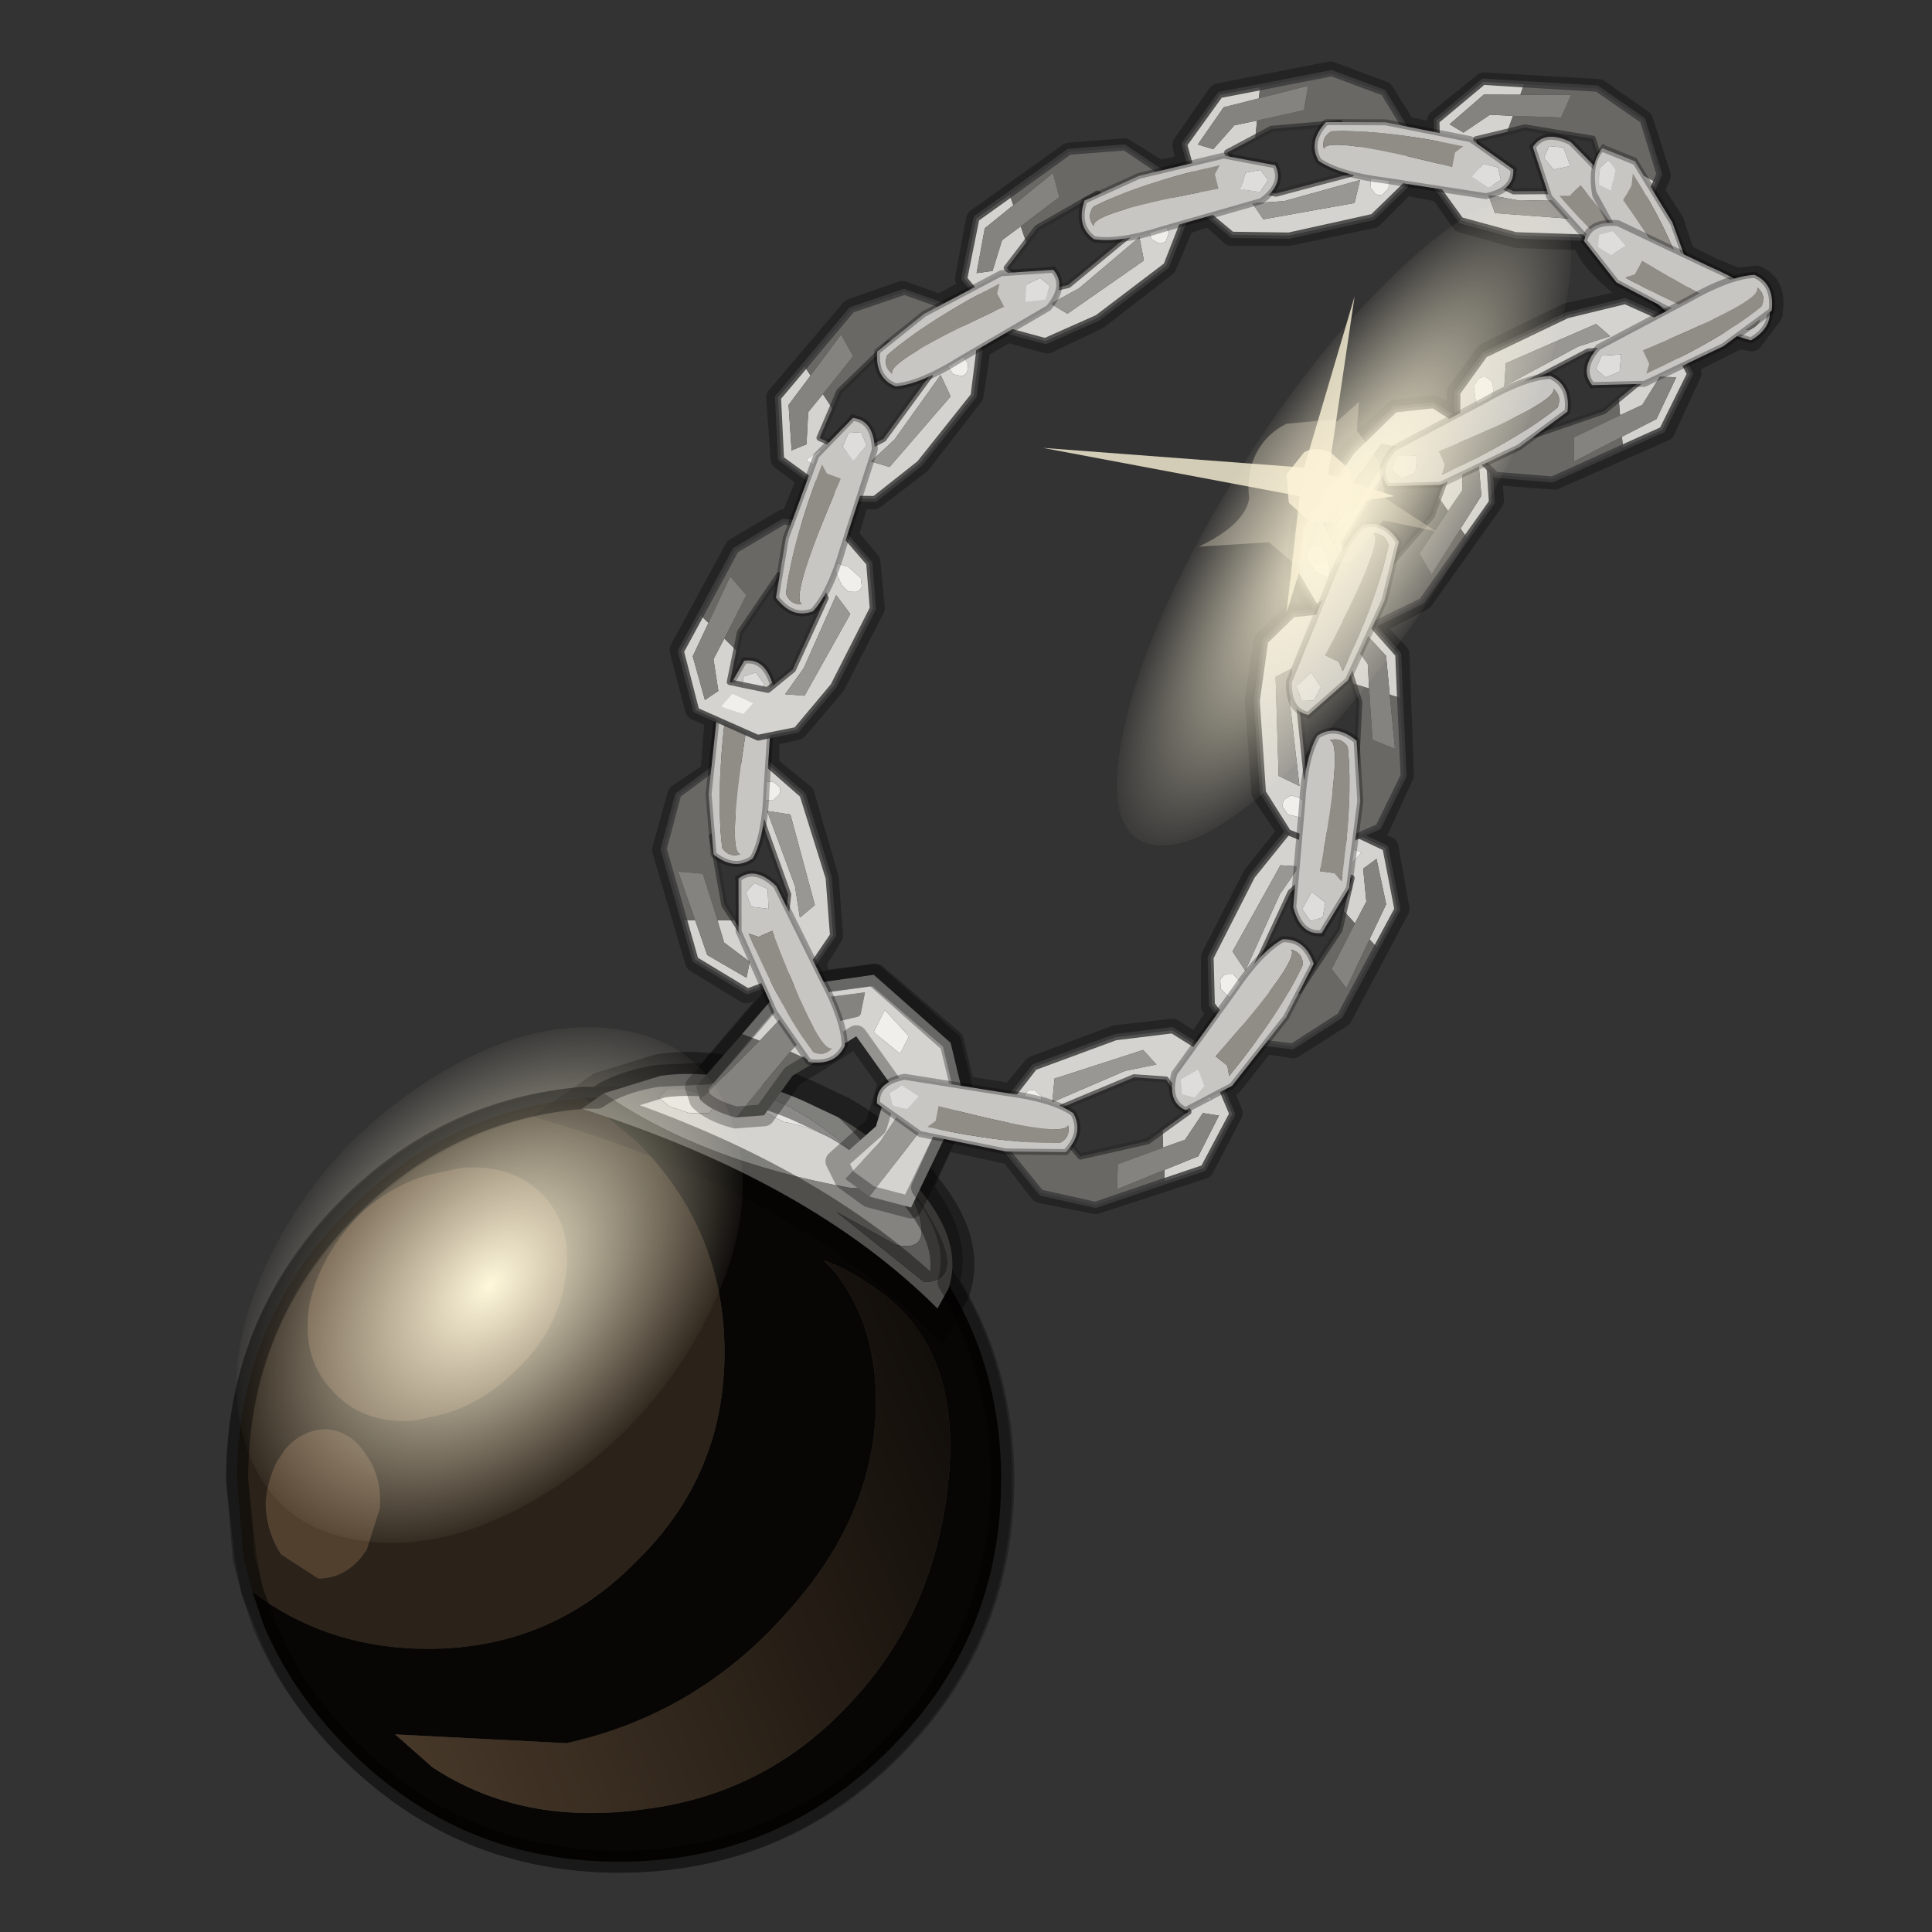 <?xml version="1.0" encoding="UTF-8" standalone="no"?>
<svg xmlns:xlink="http://www.w3.org/1999/xlink" height="440.0px" width="440.0px" xmlns="http://www.w3.org/2000/svg">
  <rect width="100%" height="100%" fill="#333333" stroke="none"/>
  <g transform="matrix(10.0, 0.0, 0.0, 10.0, 0.0, 0.0)">
    <use height="44.0" transform="matrix(1.0, 0.0, 0.0, 1.0, 0.0, 0.0)" width="44.0" xlink:href="#shape0"/>
    <use height="38.45" transform="matrix(-0.364, 0.081, 0.086, 0.267, 15.776, 22.735)" width="34.5" xlink:href="#sprite0"/>
    <use height="41.25" transform="matrix(1.0, 0.0, 0.0, 1.0, 5.15, 1.4)" width="35.45" xlink:href="#shape2"/>
    <use height="17.25" transform="matrix(0.251, 0.104, -0.074, 0.264, 23.687, 22.144)" width="19.1" xlink:href="#shape3"/>
    <use height="10.7" transform="matrix(0.209, 0.175, -0.173, 0.209, 21.58, 22.867)" width="15.75" xlink:href="#shape4"/>
    <use height="17.25" transform="matrix(-0.114, 0.247, -0.258, -0.088, 20.411, 18.343)" width="19.1" xlink:href="#shape3"/>
    <use height="10.7" transform="matrix(-0.154, 0.225, -0.223, -0.155, 19.34, 16.46)" width="15.75" xlink:href="#shape4"/>
    <use height="17.25" transform="matrix(0.249, -0.106, 0.107, 0.251, 26.345, 20.104)" width="19.1" xlink:href="#shape3"/>
    <use height="10.7" transform="matrix(0.249, -0.106, 0.107, 0.251, 25.723, 22.802)" width="15.75" xlink:href="#shape4"/>
    <use height="17.25" transform="matrix(0.159, -0.22, 0.22, 0.161, 26.843, 17.215)" width="19.1" xlink:href="#shape3"/>
    <use height="10.7" transform="matrix(0.159, -0.22, 0.22, 0.161, 27.738, 19.773)" width="15.75" xlink:href="#shape4"/>
    <use height="17.25" transform="matrix(0.26, -0.075, 0.075, 0.263, 28.619, 10.163)" width="19.1" xlink:href="#shape3"/>
    <use height="10.7" transform="matrix(0.217, -0.162, 0.162, 0.22, 27.984, 14.159)" width="15.75" xlink:href="#shape4"/>
    <use height="17.25" transform="matrix(-0.193, -0.19, 0.167, -0.215, 35.556, 7.362)" width="19.1" xlink:href="#shape3"/>
    <use height="17.25" transform="matrix(-0.233, -0.136, 0.109, -0.25, 30.843, 7.05)" width="19.1" xlink:href="#shape3"/>
    <use height="17.25" transform="matrix(-0.269, -0.026, -0.004, -0.274, 27.051, 8.149)" width="19.1" xlink:href="#shape3"/>
    <use height="10.7" transform="matrix(-0.261, -0.071, 0.07, -0.263, 28.523, 6.499)" width="15.75" xlink:href="#shape4"/>
    <use height="17.25" transform="matrix(-0.267, 0.042, -0.071, -0.264, 23.161, 10.922)" width="19.1" xlink:href="#shape3"/>
    <use height="10.7" transform="matrix(-0.27, -0.004, 0.004, -0.272, 24.15, 8.923)" width="15.75" xlink:href="#shape4"/>
    <use height="17.25" transform="matrix(-0.254, 0.097, -0.123, -0.243, 21.233, 15.516)" width="19.1" xlink:href="#shape3"/>
    <use height="10.7" transform="matrix(-0.204, 0.179, -0.178, -0.206, 21.394, 11.485)" width="15.75" xlink:href="#shape4"/>
    <use height="10.7" transform="matrix(0.064, 0.264, -0.262, 0.065, 37.534, 2.488)" width="15.75" xlink:href="#shape4"/>
    <use height="10.7" transform="matrix(0.174, 0.042, 0.077, -0.321, 35.58, 6.618)" width="15.75" xlink:href="#shape4"/>
    <use height="10.7" transform="matrix(0.15, 0.226, -0.225, 0.152, 38.258, 3.77)" width="15.75" xlink:href="#shape4"/>
    <use height="17.25" transform="matrix(0.262, 0.067, -0.067, 0.264, 33.871, 5.985)" width="19.1" xlink:href="#shape3"/>
    <use height="10.7" transform="matrix(0.27, 0.015, -0.015, 0.272, 31.56, 8.285)" width="15.75" xlink:href="#shape4"/>
    <use height="10.7" transform="matrix(0.27, 0.015, -0.015, 0.272, 36.21, 5.985)" width="15.75" xlink:href="#shape4"/>
    <use height="10.7" transform="matrix(-0.207, -0.173, 0.172, -0.209, 32.866, 6.12)" width="15.75" xlink:href="#shape4"/>
    <use height="10.7" transform="matrix(-0.021, 0.272, -0.271, -0.023, 19.599, 20.041)" width="15.75" xlink:href="#shape4"/>
    <use height="38.45" transform="matrix(0.331, -0.412, -0.158, -0.033, 27.937, 19.589)" width="34.5" xlink:href="#sprite0"/>
    <use height="7.2" transform="matrix(1.0, 0.0, 0.0, 1.0, 23.75, 6.75)" width="8.95" xlink:href="#shape5"/>
  </g>
  <defs>
    <g id="shape0" transform="matrix(1.0, 0.0, 0.0, 1.0, 0.0, 0.0)">
      <path d="M44.0 44.0 L0.0 44.0 0.0 0.0 44.0 0.0 44.0 44.0" fill="#43adca" fill-opacity="0.0" fill-rule="evenodd" stroke="none"/>
      <path d="M19.8 29.25 Q19.3 28.9 18.75 28.7 L19.0 28.95 Q19.95 30.15 19.95 31.9 19.95 34.5 17.9 36.75 15.85 39.05 12.9 39.7 L9.0 39.5 9.85 40.25 Q11.9 41.6 14.7 41.2 17.45 40.85 19.35 38.8 21.3 36.75 21.6 33.7 21.9 30.7 19.95 29.35 L19.8 29.25 M13.3 25.0 L14.1 25.0 Q16.5 25.0 18.45 26.1 L19.6 26.9 20.25 27.55 Q22.8 30.1 22.8 33.7 22.8 37.3 20.25 39.85 17.7 42.4 14.1 42.4 10.5 42.4 7.95 39.85 6.65 38.55 6.0 37.0 L5.75 36.25 5.95 36.4 Q7.6 37.55 9.75 37.55 12.55 37.55 14.5 35.55 16.5 33.6 16.5 30.8 16.5 28.0 14.5 26.0 L13.3 25.0" fill="#080604" fill-rule="evenodd" stroke="none"/>
      <path d="M5.75 36.25 L5.55 35.5 5.4 33.7 Q5.4 30.1 7.95 27.55 10.2 25.3 13.3 25.0 L14.5 26.0 Q16.5 28.0 16.5 30.8 16.5 33.6 14.5 35.55 12.55 37.55 9.75 37.55 7.6 37.55 5.95 36.4 L5.75 36.25 M6.5 33.0 L6.3 33.3 Q6.1 33.7 6.05 34.2 6.05 34.85 6.4 35.4 L7.25 35.95 Q7.8 35.95 8.2 35.5 L8.35 35.3 8.65 34.35 Q8.7 33.65 8.35 33.15 8.0 32.6 7.45 32.55 6.9 32.55 6.5 33.0 M12.85 29.25 Q13.1 28.05 12.4 27.25 11.7 26.5 10.5 26.6 L9.8 26.75 Q9.0 26.95 8.25 27.6 7.3 28.55 7.05 29.7 6.85 30.9 7.55 31.65 8.25 32.45 9.45 32.35 L9.9 32.25 Q10.85 32.05 11.65 31.3 12.65 30.4 12.85 29.25" fill="#2b2219" fill-rule="evenodd" stroke="none"/>
      <path d="M12.85 29.25 Q12.65 30.4 11.65 31.3 10.85 32.05 9.9 32.25 L9.45 32.35 Q8.25 32.45 7.55 31.65 6.85 30.9 7.05 29.7 7.3 28.55 8.25 27.6 9.0 26.95 9.8 26.75 L10.5 26.6 Q11.7 26.5 12.4 27.25 13.1 28.05 12.85 29.25 M6.5 33.0 Q6.9 32.55 7.45 32.55 8.0 32.6 8.35 33.15 8.7 33.65 8.65 34.35 L8.35 35.3 8.2 35.5 Q7.8 35.95 7.25 35.95 L6.4 35.4 Q6.05 34.85 6.05 34.2 6.1 33.7 6.3 33.3 L6.5 33.0" fill="#52402f" fill-rule="evenodd" stroke="none"/>
      <path d="M19.8 29.25 L19.95 29.35 Q21.9 30.7 21.6 33.7 21.3 36.75 19.35 38.8 17.45 40.85 14.7 41.2 11.9 41.6 9.85 40.25 L9.0 39.5 12.9 39.7 Q15.85 39.05 17.9 36.75 19.95 34.5 19.95 31.9 19.95 30.15 19.0 28.95 L18.75 28.7 Q19.3 28.9 19.8 29.25" fill="url(#gradient0)" fill-rule="evenodd" stroke="none"/>
      <path d="M13.3 25.0 L14.1 25.0 Q16.5 25.0 18.45 26.1 L19.6 26.9 20.25 27.55 Q22.8 30.1 22.8 33.7 22.8 37.3 20.25 39.85 17.7 42.4 14.1 42.4 10.5 42.4 7.95 39.85 6.65 38.55 6.0 37.0 L5.75 36.25 5.55 35.5 5.4 33.7 Q5.4 30.1 7.95 27.55 10.2 25.3 13.3 25.0 Z" fill="none" stroke="#000000" stroke-linecap="round" stroke-linejoin="round" stroke-opacity="0.302" stroke-width="0.5"/>
      <path d="M19.1 25.45 Q20.25 26.1 20.95 27.1 21.95 28.3 21.6 29.35 L21.35 29.8 Q18.45 26.9 13.25 25.25 L13.75 24.9 Q16.0 26.45 19.35 27.05 20.9 27.15 19.1 25.45 M20.4 28.35 L19.05 27.6 21.05 29.2 Q22.3 29.15 20.55 26.8 21.5 28.6 20.4 28.35" fill="#85837f" fill-rule="evenodd" stroke="none"/>
      <path d="M15.0 25.0 L15.25 25.2 15.7 25.35 16.15 25.35 16.3 25.15 16.1 24.95 15.6 24.8 15.2 24.8 15.0 25.0 M13.75 24.9 L15.05 24.5 Q16.5 24.3 18.25 25.05 L19.1 25.45 Q20.9 27.15 19.35 27.05 16.0 26.45 13.75 24.9 M19.45 26.25 Q18.0 25.0 16.95 24.85 17.0 25.15 17.85 25.55 18.7 25.7 19.45 26.25" fill="#d4d3cf" fill-rule="evenodd" stroke="none"/>
      <path d="M20.4 28.35 Q21.5 28.6 20.55 26.8 22.3 29.15 21.05 29.2 L19.05 27.6 20.4 28.35" fill="#5e5c5a" fill-rule="evenodd" stroke="none"/>
      <path d="M15.0 25.0 L15.2 24.8 15.6 24.8 16.1 24.95 16.3 25.15 16.15 25.35 15.7 25.35 15.25 25.2 15.0 25.0 M19.45 26.25 Q18.7 25.7 17.85 25.55 17.0 25.15 16.95 24.85 18.0 25.0 19.45 26.25" fill="#e6e5e1" fill-rule="evenodd" stroke="none"/>
      <path d="M19.1 25.45 Q20.25 26.1 20.95 27.1 21.95 28.3 21.6 29.35 L21.35 29.8 Q18.45 26.9 13.25 25.25 L13.75 24.9 15.05 24.5 Q16.5 24.3 18.25 25.05 L19.1 25.45 Z" fill="none" stroke="#000000" stroke-linecap="round" stroke-linejoin="miter" stroke-miterlimit="5.0" stroke-opacity="0.4" stroke-width="1.0"/>
      <path d="M15.95 25.05 L17.3 23.7 18.15 22.8 19.7 22.6 19.6 23.1 19.55 23.15 18.5 23.4 18.0 23.95 16.75 25.45 Q16.2 25.3 15.95 25.05" fill="#85837f" fill-rule="evenodd" stroke="none"/>
      <path d="M16.9 23.55 L17.3 23.7 15.95 25.05 15.85 24.75 16.9 23.55 M18.0 23.95 L18.55 24.2 18.05 24.5 17.4 25.4 16.75 25.45 18.0 23.95" fill="#696864" fill-rule="evenodd" stroke="none"/>
      <path d="M20.7 23.6 L20.15 23.0 19.9 23.5 19.95 23.55 20.5 24.0 20.7 23.6 M17.3 23.7 L16.9 23.55 17.8 22.5 19.9 22.2 21.65 23.75 21.95 25.0 20.75 27.5 19.8 27.25 21.0 25.7 20.65 25.1 20.05 26.0 19.25 26.85 19.05 26.45 19.95 25.65 20.25 24.65 19.5 23.6 18.55 24.2 18.0 23.95 18.5 23.4 19.55 23.15 19.6 23.1 19.7 22.6 18.15 22.8 17.3 23.7" fill="#d4d3cf" fill-rule="evenodd" stroke="none"/>
      <path d="M20.7 23.6 L20.5 24.0 19.95 23.55 19.9 23.5 20.15 23.0 20.7 23.6" fill="#f0efeb" fill-rule="evenodd" stroke="none"/>
      <path d="M19.25 26.85 L20.05 26.0 20.65 25.1 21.0 25.7 19.8 27.25 19.25 26.85" fill="#999793" fill-rule="evenodd" stroke="none"/>
      <path d="M16.9 23.55 L15.85 24.75 15.95 25.05 M18.55 24.2 L19.5 23.6 20.25 24.65 19.95 25.65 19.05 26.45 19.25 26.85 M19.8 27.25 L20.75 27.5 21.95 25.0 21.65 23.75 19.9 22.2 17.8 22.5 16.9 23.55 M16.75 25.45 L17.4 25.4 18.05 24.5 18.55 24.2 M16.75 25.45 Q16.2 25.3 15.95 25.05 M19.8 27.25 L19.25 26.85" fill="none" stroke="#000000" stroke-linecap="round" stroke-linejoin="round" stroke-opacity="0.302" stroke-width="0.5"/>
    </g>
    <linearGradient gradientTransform="matrix(0.01, -0.004, 0.003, 0.007, 16.6, 35.2)" gradientUnits="userSpaceOnUse" id="gradient0" spreadMethod="pad" x1="-819.2" x2="819.2">
      <stop offset="0.0" stop-color="#473829"/>
      <stop offset="1.0" stop-color="#080604"/>
    </linearGradient>
    <g id="sprite0" transform="matrix(1.0, 0.0, 0.0, 1.0, 17.25, 19.2)">
      <use height="38.45" transform="matrix(1.0, 0.0, 0.0, 1.0, -17.25, -19.2)" width="34.5" xlink:href="#shape1"/>
    </g>
    <g id="shape1" transform="matrix(1.0, 0.0, 0.0, 1.0, 17.25, 19.2)">
      <path d="M12.2 -6.25 Q17.25 1.25 17.25 8.4 17.25 15.55 12.2 18.15 7.15 20.75 0.0 17.3 -7.15 13.8 -12.2 6.3 -17.25 -1.2 -17.25 -8.35 -17.25 -15.5 -12.2 -18.1 -7.15 -20.7 0.0 -17.2 7.15 -13.75 12.2 -6.25" fill="url(#gradient1)" fill-rule="evenodd" stroke="none"/>
    </g>
    <radialGradient cx="0" cy="0" gradientTransform="matrix(0.022, 0.011, 0.0, 0.022, 0.0, 0.05)" gradientUnits="userSpaceOnUse" id="gradient1" r="819.2" spreadMethod="pad">
      <stop offset="0.0" stop-color="#fff8db"/>
      <stop offset="1.0" stop-color="#fff5d9" stop-opacity="0.0"/>
    </radialGradient>
    <g id="shape2" transform="matrix(1.0, 0.0, 0.0, 1.0, -5.15, -1.4)">
      <path d="M36.1 5.5 Q36.1 5.8 36.85 6.45 L37.75 6.9 37.95 7.1 37.8 7.2 37.05 6.85 35.7 7.15 33.85 8.05 33.2 8.95 33.2 9.4 33.1 9.5 32.65 9.25 31.8 9.35 30.8 10.25 29.65 12.0 29.55 13.05 30.0 13.9 29.45 14.0 28.8 14.6 28.6 15.95 28.75 18.05 29.35 18.95 28.55 19.95 27.6 21.8 27.6 22.9 27.75 23.05 27.25 23.8 26.7 23.45 25.4 23.6 23.55 24.3 23.05 24.9 22.9 24.9 21.95 24.75 21.7 23.7 19.95 22.2 18.75 22.35 18.7 22.3 18.55 21.95 18.95 21.3 18.85 20.0 18.3 18.1 17.5 17.45 17.5 16.75 18.15 16.6 19.0 15.6 19.9 13.85 19.8 12.8 19.3 12.2 19.55 11.35 19.9 11.35 20.95 10.55 22.15 9.0 22.3 8.0 22.25 7.95 22.95 7.55 23.85 7.8 25.0 7.25 26.55 6.05 26.95 5.1 27.55 4.9 28.05 5.35 29.35 5.35 31.25 4.95 32.0 4.2 32.8 4.35 33.3 5.05 34.55 5.4 36.1 5.45 36.1 5.5 M37.4 2.75 L36.4 2.05 33.8 1.9 32.75 2.75 32.75 3.05 32.0 2.9 31.5 2.1 30.3 1.65 27.75 2.15 26.95 3.3 27.05 3.75 26.4 3.9 25.6 3.4 24.35 3.5 22.25 5.0 22.0 6.35 22.15 6.55 21.4 6.95 20.55 6.65 19.4 7.05 17.7 9.05 17.8 10.45 18.4 10.9 18.0 11.9 17.85 11.85 16.75 12.5 15.5 14.8 15.85 16.15 16.3 16.35 16.2 17.6 15.45 18.1 15.1 19.35 15.85 21.9 17.0 22.6 17.4 22.45 17.5 22.8 16.1 24.45 15.0 24.5 Q14.3 24.6 13.75 24.9 L13.6 25.0 13.3 25.0 Q10.2 25.25 7.95 27.5 5.4 30.05 5.4 33.7 L5.6 35.5 5.75 36.25 6.05 37.0 Q6.65 38.55 7.95 39.85 10.5 42.4 14.1 42.4 17.75 42.4 20.3 39.85 22.85 37.3 22.85 33.7 22.85 31.2 21.6 29.2 21.9 28.25 21.0 27.05 L21.5 25.95 22.9 26.25 23.0 26.25 23.7 27.15 24.95 27.4 27.4 26.6 28.05 25.35 27.85 24.85 28.05 24.7 28.8 23.75 29.45 23.85 30.55 23.15 31.85 20.7 31.6 19.3 30.95 19.0 31.4 18.85 31.95 17.65 31.85 14.9 31.25 14.25 32.4 13.65 34.0 11.4 33.95 10.65 34.1 10.8 35.4 10.9 37.9 9.8 38.5 8.5 38.4 8.3 39.6 7.7 39.9 7.75 40.35 7.15 40.35 7.1 Q40.45 6.5 40.0 6.3 L39.55 6.35 38.95 6.1 38.35 5.8 38.1 5.05 37.65 4.35 37.8 4.0 37.4 2.75" fill="none" stroke="#000000" stroke-linecap="round" stroke-linejoin="round" stroke-opacity="0.302" stroke-width="0.5"/>
    </g>
    <g id="shape3" transform="matrix(1.0, 0.0, 0.0, 1.0, 9.55, 8.6)">
      <path d="M0.6 -5.9 L-5.95 -0.85 -5.6 1.05 -0.4 -3.7 2.0 -5.2 0.6 -5.9 M4.0 -0.3 L5.7 -2.6 3.15 -4.35 0.5 -3.5 -4.7 1.15 -4.7 2.95 -4.35 3.1 -4.65 4.4 -8.55 5.45 -9.3 2.55 -7.85 -1.1 -1.95 -6.0 2.5 -8.35 5.7 -7.8 9.3 -3.8 8.2 1.3 5.35 3.55 5.05 2.7 7.5 0.55 8.25 -3.25 6.95 -2.95 6.9 -2.95 6.85 -2.8 6.05 -0.3 4.45 1.0 4.0 -0.3 M-6.65 0.95 L-7.25 0.7 Q-7.6 0.7 -7.85 0.95 L-8.1 1.65 -7.6 2.9 -6.85 3.55 Q-6.55 3.4 -6.45 2.75 L-6.4 1.65 -6.65 0.95 M7.3 -4.25 L5.9 -5.5 4.75 -4.95 5.85 -3.7 5.95 -3.6 6.0 -3.6 7.3 -4.25" fill="#d4d3cf" fill-rule="evenodd" stroke="none"/>
      <path d="M7.3 -4.25 L6.0 -3.6 5.95 -3.6 5.85 -3.7 4.75 -4.95 5.9 -5.5 7.3 -4.25 M-6.65 0.95 L-6.4 1.65 -6.45 2.75 Q-6.55 3.4 -6.85 3.55 L-7.6 2.9 -8.1 1.65 -7.85 0.95 Q-7.6 0.7 -7.25 0.7 L-6.65 0.95" fill="#f0efeb" fill-rule="evenodd" stroke="none"/>
      <path d="M0.6 -5.9 L2.0 -5.2 -0.4 -3.7 -5.6 1.05 -5.95 -0.85 0.6 -5.9" fill="#999793" fill-rule="evenodd" stroke="none"/>
      <path d="M4.0 -0.3 L4.45 1.0 1.2 3.7 1.15 3.75 1.65 5.7 5.05 2.7 5.35 3.55 0.25 7.6 -4.45 8.4 -8.35 6.15 -8.55 5.45 -4.65 4.4 -4.35 3.1 -2.1 4.35 3.05 1.0 4.0 -0.3" fill="#696864" fill-rule="evenodd" stroke="none"/>
      <path d="M4.45 1.0 L6.05 -0.3 6.85 -2.8 6.9 -2.95 6.95 -2.95 8.25 -3.25 7.5 0.55 5.05 2.7 1.65 5.7 1.15 3.75 1.2 3.7 4.45 1.0" fill="#85837f" fill-rule="evenodd" stroke="none"/>
      <path d="M5.35 3.55 L8.2 1.3 9.3 -3.8 5.7 -7.8 2.5 -8.35 -1.95 -6.0 -7.85 -1.1 -9.3 2.55 -8.55 5.45 -8.35 6.15 -4.45 8.4 0.25 7.6 5.35 3.55" fill="none" stroke="#3d3d3d" stroke-linecap="round" stroke-linejoin="round" stroke-opacity="0.863" stroke-width="0.5"/>
      <path d="M-4.35 3.1 L-4.7 2.95 -4.7 1.15 0.5 -3.5 3.15 -4.35 5.7 -2.6 4.0 -0.3 M-4.35 3.1 L-2.1 4.35 3.05 1.0 4.0 -0.3" fill="none" stroke="#292929" stroke-linecap="round" stroke-linejoin="round" stroke-opacity="0.643" stroke-width="0.5"/>
    </g>
    <g id="shape4" transform="matrix(1.0, 0.0, 0.0, 1.0, 7.85, 5.3)">
      <path d="M6.35 -4.0 Q6.9 -2.95 -3.0 1.75 L-2.4 2.85 -2.6 3.7 Q3.5 0.5 6.8 -2.45 7.15 -3.4 6.35 -4.0 M0.6 -2.7 Q3.95 -4.85 6.05 -5.05 7.8 -4.4 7.65 -2.15 L3.75 1.05 -2.7 4.55 -7.1 4.9 Q-8.3 3.6 -6.75 1.7 L0.6 -2.7 M-4.8 2.2 L-6.45 2.4 -6.85 3.55 -6.0 4.2 -4.85 3.65 -4.8 2.2" fill="#c7c6c3" fill-rule="evenodd" stroke="none"/>
      <path d="M6.35 -4.0 Q7.15 -3.4 6.8 -2.45 3.5 0.5 -2.6 3.7 L-2.4 2.85 -3.0 1.75 Q6.9 -2.95 6.35 -4.0" fill="#8f8d86" fill-rule="evenodd" stroke="none"/>
      <path d="M-4.8 2.2 L-4.85 3.65 -6.0 4.2 -6.85 3.55 -6.45 2.4 -4.8 2.2" fill="#dedddc" fill-rule="evenodd" stroke="none"/>
      <path d="M0.6 -2.7 L-6.75 1.7 Q-8.3 3.6 -7.1 4.9 L-2.7 4.55 3.75 1.05 7.65 -2.15 Q7.8 -4.4 6.05 -5.05 3.95 -4.85 0.6 -2.7 M-7.15 4.9 L-7.1 4.95 -7.1 4.9 -7.15 4.9" fill="none" stroke="#000000" stroke-linecap="round" stroke-linejoin="round" stroke-opacity="0.302" stroke-width="0.5"/>
    </g>
    <g id="shape5" transform="matrix(1.0, 0.0, 0.0, 1.0, -23.75, -6.75)">
      <path d="M29.7 10.65 L23.75 10.2 29.6 11.3 29.3 13.95 30.05 11.55 31.75 11.3 30.25 10.8 30.85 6.75 29.7 10.65" fill="#fcf3d8" fill-opacity="0.792" fill-rule="evenodd" stroke="none"/>
      <path d="M28.45 11.35 Q28.35 11.95 27.3 12.45 L28.9 12.35 29.55 12.9 30.75 12.8 31.5 11.85 32.7 12.1 31.55 11.35 31.4 10.5 30.9 9.8 30.95 9.15 30.45 9.6 30.4 9.55 29.3 9.65 Q28.7 9.95 28.5 10.6 28.4 11.0 28.45 11.35 M30.75 10.7 L30.8 11.4 30.4 11.9 29.85 11.9 29.35 11.45 29.3 10.8 29.7 10.3 Q29.95 10.15 30.3 10.3 L30.75 10.7" fill="#fcf3d8" fill-opacity="0.302" fill-rule="evenodd" stroke="none"/>
      <path d="M30.75 10.7 L30.3 10.3 Q29.95 10.15 29.7 10.3 L29.3 10.8 29.35 11.45 29.85 11.9 30.4 11.9 30.8 11.4 30.75 10.7" fill="#fcf3d8" fill-opacity="0.843" fill-rule="evenodd" stroke="none"/>
    </g>
  </defs>
</svg>
